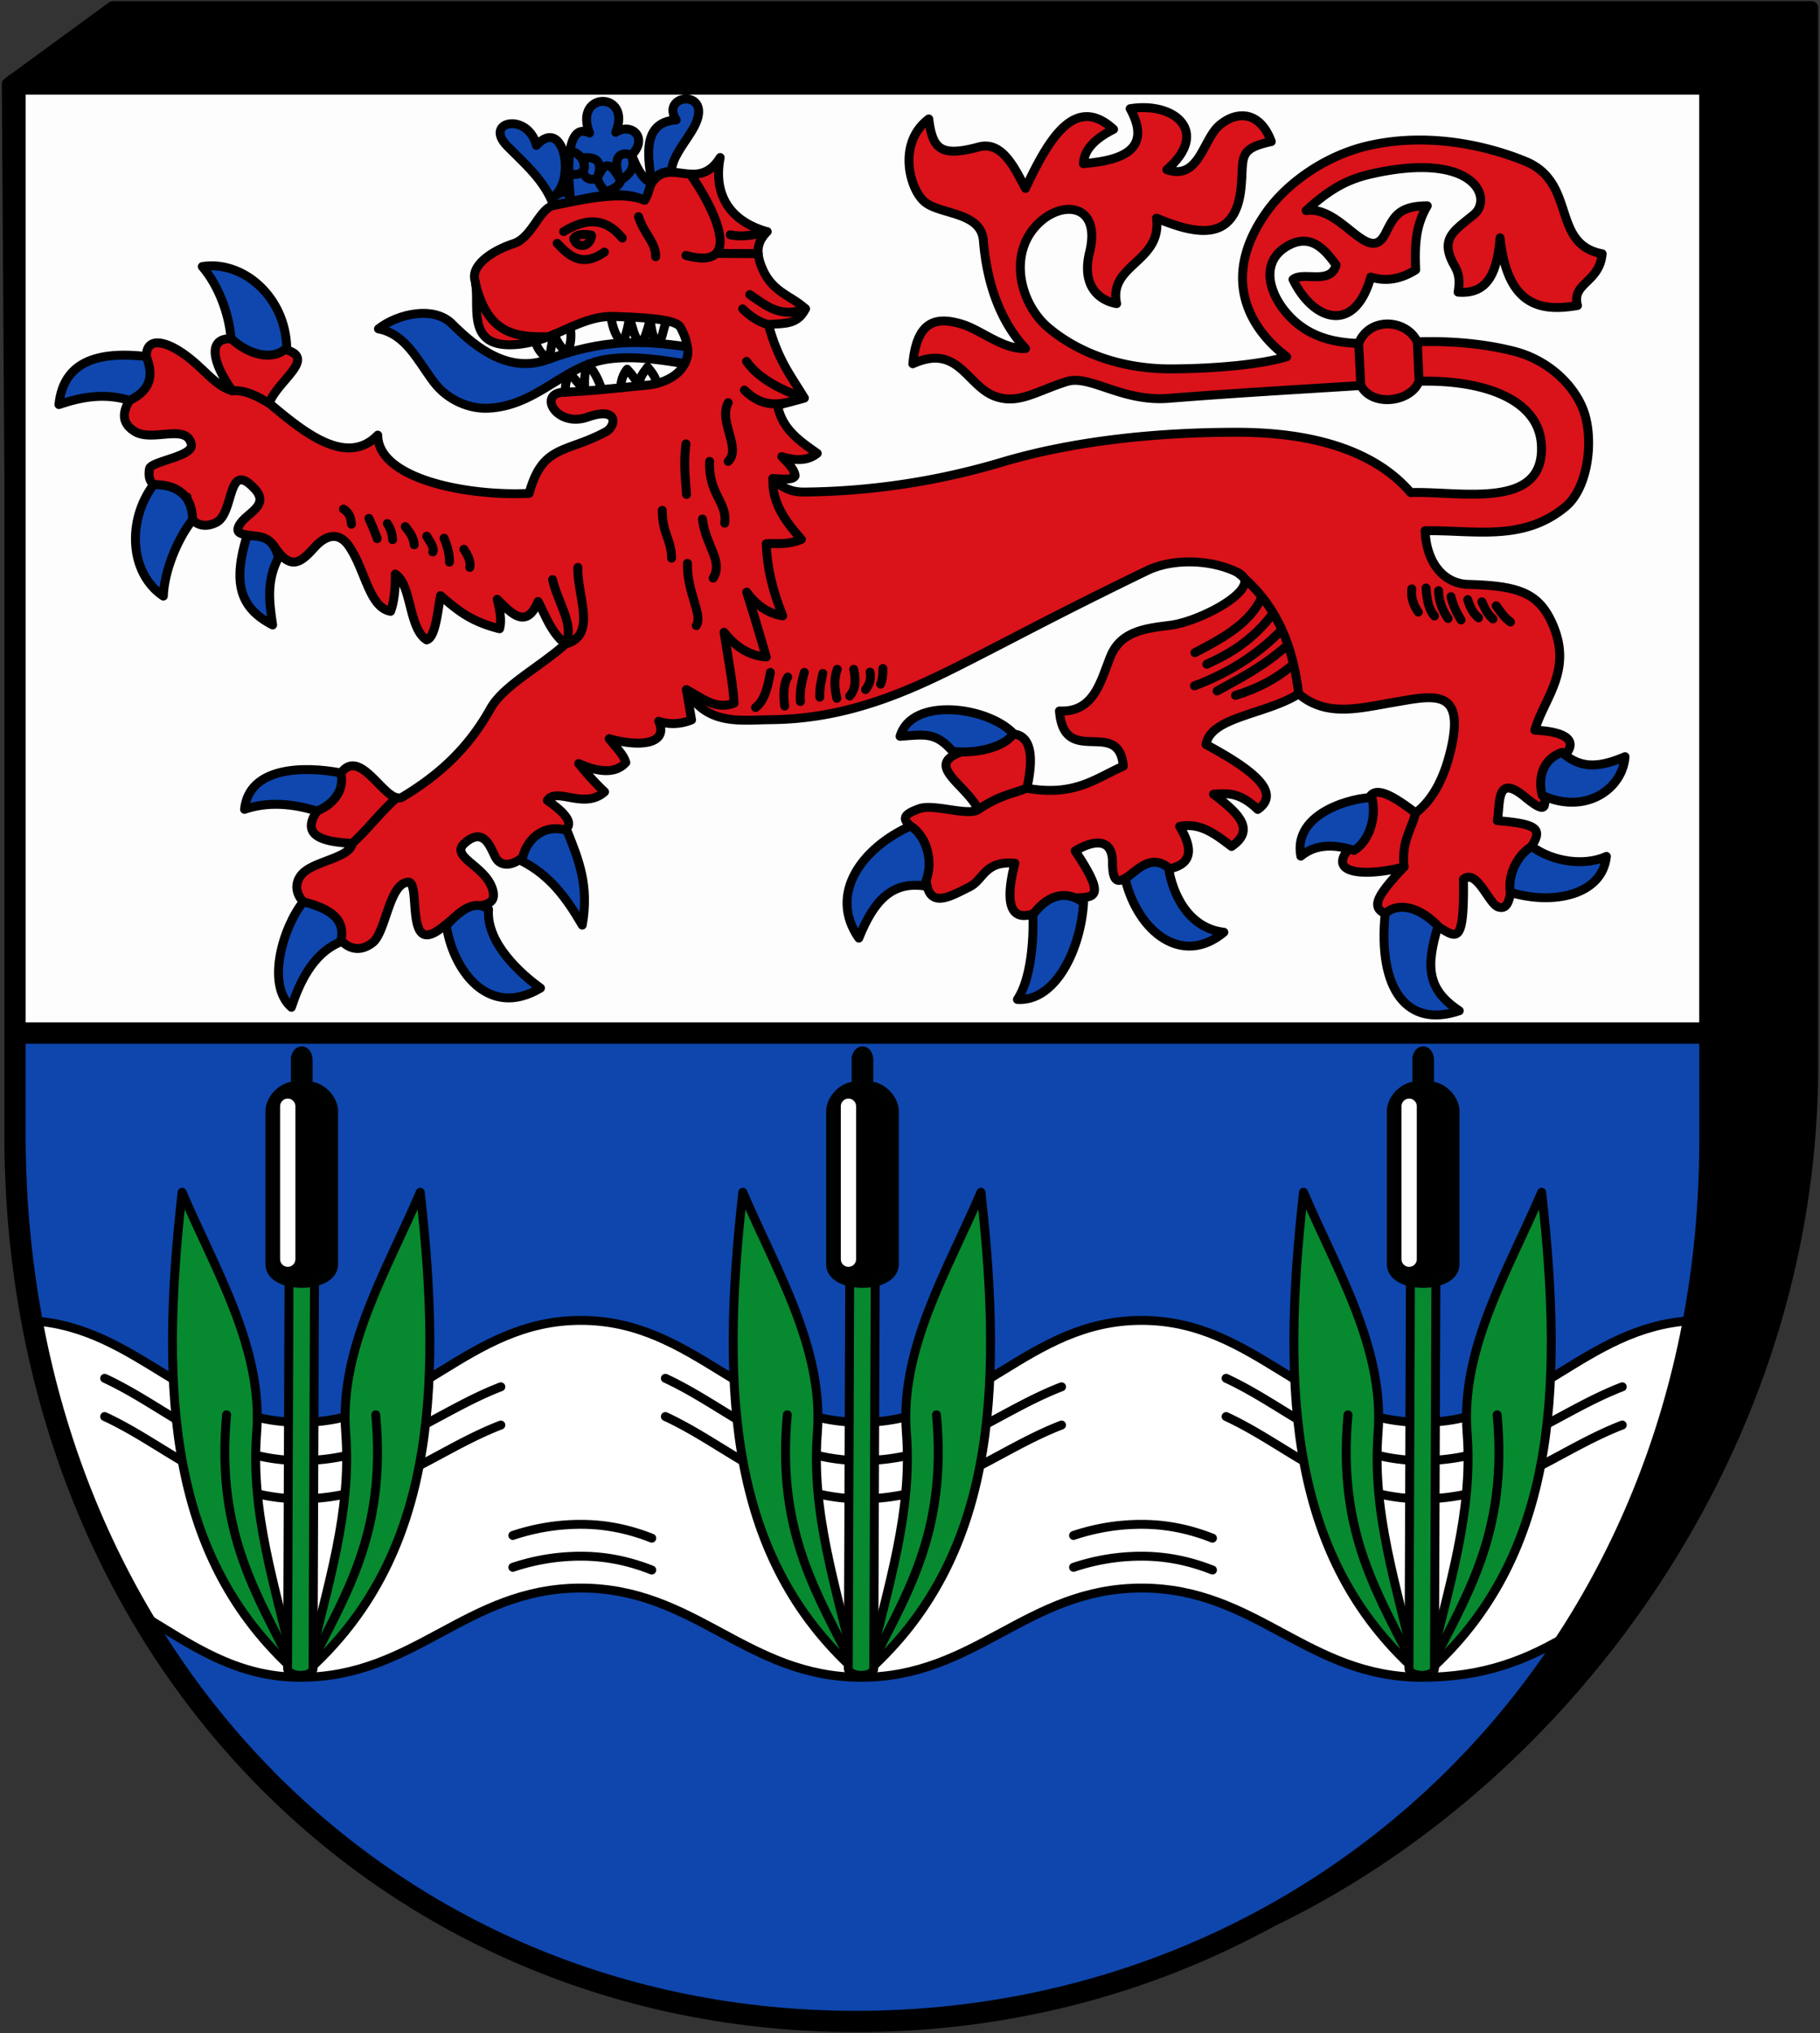 <svg xmlns="http://www.w3.org/2000/svg" height="573" width="513">
    <rect width="100%" height="100%" fill="#333333" stroke="none"/>
    <path style="fill:#000;stroke:#000;stroke-width:3.592px;stroke-linecap:round;stroke-linejoin:round;stroke-opacity:1" d="M31.765 7.126h478.924v298.14c0 143.682-122.844 262.22-240.658 262.22S5.33 470.5 4.23 326.817L2.31 28.678Z" transform="translate(0 -5)"/>
    <path d="M4.23 297.712h477.724l.337 41.228c1.095 133.74-122.988 237.679-246.582 235.668C124.65 572.801 5.7 477.293 4.567 338.94Z" style="opacity:.99;fill:#0f47af;fill-opacity:1;stroke:none;stroke-width:1.078;stroke-linecap:round;stroke-linejoin:round;stroke-miterlimit:4;stroke-dasharray:none;stroke-dashoffset:0;stroke-opacity:1" transform="translate(0 -5)"/>
    <path style="opacity:.99;fill:#fff;fill-opacity:1;stroke:none;stroke-width:1.078;stroke-linecap:round;stroke-linejoin:round;stroke-miterlimit:4;stroke-dasharray:none;stroke-dashoffset:0;stroke-opacity:1" d="M4.23 28.679h477.724v269.033H4.23z" transform="translate(0 -5)"/>
    <path d="M92.193 203.263C95.866 205.475 99.344 208 104.4 208c9 0 13-7 22-7s13 7 22 7 13-7 22-7 13 7 22 7c4.88 0 8.29-1.352 11.825-3.506 4.3-7.424 8.118-15.41 9.344-24.471-8.424.47-12.45 7.977-21.169 7.977-9 0-13-8-22-8s-13 8-22 8-13-8-22-8-13 8-22 8c-8.674 0-12.703-7.43-21.04-7.97 1.89 7.996 3.818 15.982 8.833 23.233z" style="fill:#fff;stroke:#000;stroke-width:.7;stroke-linecap:butt;stroke-linejoin:miter;stroke-miterlimit:4;stroke-dasharray:none;stroke-opacity:1" transform="matrix(3.592 0 0 3.592 -290.307 -274.461)"/>
    <path style="fill:none;stroke:#000;stroke-width:.7;stroke-linecap:round;stroke-linejoin:round;stroke-miterlimit:4;stroke-dasharray:none;stroke-opacity:1" d="M208.12 188.21c-5.187 2.004-9.101 5.79-15.72 5.79-6.467 0-10.352-4.13-15.366-6.456m31.087-2.333c-5.188 2.003-9.102 5.789-15.721 5.789-6.467 0-10.352-4.13-15.366-6.456m-55.97 14.829a16.72 16.72 0 0 1 5.336-.873c2.08 0 3.894.428 5.564 1.085m-11.843-11.374c-5.188 2.003-9.102 5.789-15.721 5.789-6.467 0-10.352-4.13-15.366-6.456m32.03 9.329A16.72 16.72 0 0 1 126.4 196c2.08 0 3.894.428 5.564 1.085m-11.843-11.874c-5.188 2.003-9.102 5.789-15.721 5.789-6.467 0-10.352-4.13-15.366-6.456m76.03 14.829a16.72 16.72 0 0 1 5.336-.873c2.08 0 3.894.428 5.564 1.085m-10.9-2.712A16.72 16.72 0 0 1 170.4 196c2.08 0 3.894.428 5.564 1.085m-11.843-11.874c-5.188 2.003-9.102 5.789-15.721 5.789-6.467 0-10.352-4.13-15.366-6.456m31.087 3.667c-5.188 2.003-9.102 5.789-15.721 5.789-6.467 0-10.352-4.13-15.366-6.456" transform="matrix(3.592 0 0 3.592 -290.307 -274.461)"/>
    <path d="M4.23 28.679h477.724v298.14c0 143.681-107.758 247.85-240.658 247.85C108.395 574.67 5.33 470.5 4.23 326.82z" style="fill:none;stroke:#000;stroke-width:6;stroke-linecap:butt;stroke-linejoin:round;stroke-miterlimit:4;stroke-dasharray:none;stroke-opacity:1" transform="translate(0 -5)"/>
    <path style="fill:#da121a;stroke:#000;stroke-width:.7;stroke-linecap:butt;stroke-linejoin:round;stroke-miterlimit:4;stroke-dasharray:none;stroke-opacity:1" d="M95.073 104.067c-1.302-.875-2.598-1.154-2.755.046-.106.82.27 1.881-.112 2.255-2.133 2.092-1.912 3.23-.783 3.907 1.378.826 4.048-.668 4.41.99.213.97-3.173 1.314-3.28 1.924-.3 1.694 1.291 1.579 2.944 2.214-.31 1.21.64 2.825 2.3 1.992 1.432-.718.827-4.973 2.996-2.65 1.223 1.31-.545 1.864-1.13 2.764-.883 1.363 1.799.432 2.688 1.778 1.263 1.913 2.056 1.287 3.139.08.813-.904 1.87-1.357 2.734-.08 1.28 1.893 1.57 4.79 3.246 5.083.323-.842.378-1.984.368-2.918 1.296.802 1.03 4.264 2.464 5.161.668-.2.835-2.016 1.085-3.47 1.181.979 2.21 1.996 4.636 2.594.132-.478.11-1.187-.187-2.31 1.138 1.137 2.282 2.388 3.21.173.591 1.143 1.066 2.488 2.15 3.335-2.154 1.904-4.892 3.282-5.886 5.065-1.77 3.175-4.118 5.264-6.907 6.935-1.468.879-3.91-5.756-5.564-.201-2.988 2.92-1.377 3.704 1.625 3.842-.188 1.093-2.66 1.34-3.736 2.216-1.187.968-.708 2.805 1.897 3.334.674 2.661 2.166 3.232 3.43 2.243 1.061-.83 1.292-4.681 2.809-4.748.828-.036.09 4.001 1.385 4.131.772.078 1.857-1.155 2.952-1.907.823-.566 2.792-.056 2.25-1.721-.6-1.844-3.408-2.503-2.136-3.591 1.536-1.315 2.008.462 2.404 1.168.602 1.073 2.38.435 3.285-1.73 2.679-.146 3.462-.9.767-2.766.73-1.078 2.893.759 4.49-.674-.676-.625-1.353-1.378-2.03-2.218 1.367.607 2.814.901 3.697-.08-.172-.62-.722-1.115-1.304-1.868 2.599.718 4.664.353 3.884-1.37.983.336 1.943.157 2.58-.109l-.404-2.365c1.59 2.857 4.308 2.369 6.6 2.351 5.717-.043 10.377-2.005 14.755-4.218 4.927-2.49 7.469-3.922 14.78-7.472 2.06-1 5.126-.88 7.152.161 2.149 1.104-2.804 3.774-5.254 4.112-1.705.236-3.882.354-4.731 2.405-.807 1.95-1.274 4.457-4.031 4.33.359 4.51 4.666.457 5.012 4.326-2.154.947-3.797 2.405-7.57 1.733 1.184-5.206-1.564-4.784-3.759-3.198-5.186 1.028-1.144 2.644-.053 4.864-.768.561-3.475-.477-4.64-.058-2.874 1.032.919 1.395.623 3.864-.546 4.548 1.646 3.092 3.332 2.268 1.115-.545 1.168-2.076 3.56-1.853-1.008 3.889-.045 5.185 2.97 3.143 1.792-1.213 5.291 1.146 1.759-4.11.976-.606 2.922-1.339 2.928.877.007 2.816 1.287.617 2.53.653 3.119.09 4.326-.845 2.741-3.452 1.644-.334 2.848.65 4.073 1.571 1.916-1.312.548-2.612-1.412-4.098 1.024-.063 2.024-.205 3.466 1.195 1.903-1.322-.394-3.128-4.057-5.093.35-2.189 4.695-2.343 7.27-3.976 2.188 1.855 4.773 1.118 7.433.67 3.025-.51 5.661-1.236 4.516 3.669-.502 2.148-1.364 3.936-2.77 5-2.382-1.803-4.427-2.954-3.627 1.397-4.734 3.482-.465 3.697 2.714 2.836-2.83 3.035-3.032 3.779 1.114 4.126 2.454.205 3.656 3.944 3.55-3.157 1.066-.829 1.972 1.922 2.725 2.176 1.247.42.827-2.21 1.52-3.187 1.883-2.649 2.62-3.238-1.585-3.584.246-1.27-.143-3.781 2.176-1.85 2.99 2.488.495-1.507 1.706-2.211 2.374-1.382 2.812-2.855-.94-3.037.719-2.534 3.07-4.706 1.318-8.48-1.088-2.347-2.713-2.848-6.558-2.957-1.782-.05-3.247-1.523-3.374-4.207 3.844-.071 7.705.902 11.047-1.908 1.789-1.505 2.225-5.379 1.357-7.607-.777-1.993-2.775-3.881-5.375-4.555-2.798-.725-5.684-.826-7.634-.752-.851-1.776-3.755-1.996-4.608.12-2.152-.053-4.054-.614-5.524-2.23-1.615-1.776-2.228-4.315.109-5.498 1.72-.87 2.8.398 3.644 1.583-.432 1.592-2.582.48-3.378 1.132 1.563 3.248 4.835 4.349 6.102-.189 1.292.401 2.445.111 3.522-.563-.053-1.675-.087-3.35.913-5.026-2.315.005-2.649.93-3.304 2.204-1.297 2.519-3.44-2.257-6.199-1.828 2.023-1.87 3.47-2.51 5.163-2.89 8.078-1.807 9.521 1.94 7.996 3.2-1.457 1.203-2.494 1.764-1.8 3.46.311.762.825 1.08.563 2.627 2.327.187 3.068-1.528 3.293-4.26.583 5.523 3.357 5.773 6.074 5.308-.48-1.786 1.724-1.766 1.936-4.057-4.041-.771-1.949-5.604-6.062-7.272-3.345-1.356-7.893-2.239-12.349-1.195-3.368.79-6.337 2.96-7.904 5.16-4.034 5.665-.757 9.662 1.56 11.384-2.086.63-5.764.943-9.071.953-3.45.01-6.929-.986-9.596-3.199-2.276-1.889-3.227-5.826-.844-8.185 1.933-1.914 4.971-1.547 4.043 2.235-.663 2.698.796 3.793 2.123 4.028-.662-3.092 3.58-3.25 3.131-6.706 2.804 1.155 6.159 2.118 6.626-2.338.256-2.44-.334-3.073 2.38-3.67-.901-2.448-2.763-2.424-4.097-1.251-1.28 1.125-1.583 4.326-4.1 3.456 3.39-2.92.685-5.352-2.879-4.784 2.008 3.64-1.517 4.107-3.669 4.313.06-.9.593-1.798 2.368-2.698-2.968-2.712-5.003.548-6.91 4.634-.773-1.397-1.762-3.758-3.655-3.251-3 .804-3.634.196-3.937-2.193-2.51 1.887-1.499 5.594-.27 6.547 1.265.981 4.377.74 4.559 3.008.282 3.519 1.424 6.456 3.304 8.455-1.784.08-3.49-1.463-5.013-1.917-1.981-.592-3.514-.3-3.83 3.114 3.62-1.64 4.233 1.802 6.53 2.58 1.81.613 3.24-.469 5.563-1.188 1.8-.557 4.299 1.61 7.972 1.32 5.726-.451 10.14-.69 15.092-1.006.876 1.71 3.933 1.32 4.567-.337 5.246-.12 9.374 1.495 9.596 4.945.337 5.253-6.422 3.654-10.253 3.792-2.704-3.158-7.383-4.717-13.533-4.731-6.106-.015-12.746.62-18.519 2.338a56.106 56.106 0 0 1-15.52 2.351c-.866.01-1.65-.21-2.475-1.061.755.039 1.61.145 1.747-.229-.075-.497-.55-.994-1.048-1.49 1.522.492 2.33.107 2.78-.257-1.43-1.001-2.753-1.91-3.117-3.764l2.098-.577c-.979-1.665-2.031-2.883-2.809-5.753 1.057-.146 2.248.109 2.9-1.248-1.199-1.116-2.743-1.291-3.518-3.508-.319-.91-.32-1.694.51-2.54-2.875-.809-4.249-2.859-3.681-5.818-1.996 3.22-4.673-1.13-5.93 3.348-1.84-.749-4.731-.068-7.106.402-1.172.231-1.695 2.52-3.185 3.009-1.594.522-3.336 1.647-3.025 2.86.485 1.89-.919 5.452 3.374 5.041 2.93-.28 4.913-2.307 7.62-2.19 1.729.076 4.74.136 5.132.847 1.698 3.082-.85 4.38-2.62 4.542-1.93.177-4.446.483-6.51.551-2.127.07-.611 2.82 1.857 1.953 2.454-.862 2.233.715 1.428 1.151-3.148 1.704-4.969.966-6.027 4.835-4.696.238-11.844-1.073-11.88-4.569-2.513 2.587-6.001-.409-8.514-2.503.753-2.107 5.123-4.223-.934-4.475-3.589-1.564-4.28.179-1.975 3.494-1.42-.408-2.236-1.836-3.965-2.997z" transform="matrix(3.592 0 0 3.592 -290.307 -274.461)"/>
    <path style="fill:none;stroke:#000;stroke-width:.7;stroke-linecap:round;stroke-linejoin:round;stroke-miterlimit:4;stroke-dasharray:none;stroke-opacity:1" d="M161.397 138.25c-1.198.464-2.065.514-3.812 1.665m40.647-15.981c.372.555.744 1.02 1.117 1.273m-2.248-1.582c.221.446.365.893.874 1.34m-1.981-1.512c.164.537.384 1.045.85 1.43m-2.162-1.662c.121.537.364 1.135.79 1.824m-1.764-2.295c.002.78.307 1.577.747 2.184m-1.73-2.393c.07 1.02.225 1.69.656 2.195m-1.777-2.124c-.09.676.155 1.325.511 1.817m-14.343 6.536c1.583-.489 3.12-1.205 4.55-2.453m-5.994 2.106c1.811-1 3.6-1.89 5.557-3.62m-7.334 3.217c2.58-.957 4.893-2.382 6.864-4.405m-5.895 2.708c1.796-.82 3.57-1.83 5.215-4.004m-6.152 3.102c2.413-1.252 4.307-2.336 5.27-4.37m12.055 16.94c-.34 1.366-1.114 2.19-.914 4.232m-13.05-23.088c3.161 2.563 4.352 5.892 4.783 9.516m9.314-27.618.134 3.09m-4.742-2.97.175 3.307M150.1 128.86c.01.476-.037.897-.18 1.221m-.826-.941c.092.456.011.913-.353 1.369m-.926-1.588c.222 1.025.068 1.675-.319 2.092m-29.338-32.249c1.008 4.002 3.32 4.09 5.67 4.068m22.695 26.09c-.26.673-.23 1.444-.034 2.27m-1.097-1.948c-.128.572-.262 1.138-.242 1.858m-1.212-1.939c-.251.835-.362 1.6-.31 2.282m-.992-1.92c-.485.757-.242 2.276-.242 2.276m-1.121-2.638c-.204 1.226-.508 2.283-1.165 2.752m-24.44-13.28c.292.7.435 1.325.423 1.872m-1.787-2.033c.23.396.663.967.475 1.239m-2.157-1.99c.33.427.669.85.703 1.425m-2.11-1.667c.19.317.373.647.414 1.263m-1.858-1.667c.215.51.43.939.646 1.586m-2.642-2.313c.489.3.586.731.623 1.182m8.824 1.968c.367.546.554 1.031.465 1.425m8.48 0c-.095 2.142 1.565 5.357-.97 6.009.755-1.475-.639-3.293-1.015-5.054m3.065-26.964c-.191 1.022-1.21.92-1.41.22.232-.401.92-.36 1.38-.287m-2.674.646c.964 1.042 1.992 1.897 3.705.693m-3.197-1.613c1.633-.98 3.172-1.223 4.602.51m5.03 35.435c1.151.58 2.298 1.633 3.739 1.053-.03-1.141-.463-3.545-.784-5.56 1.022 1.3 2.137 1.857 3.311 1.939-.8-2.754-1.183-3.982-1.534-5.089.79 1.074 1.731 1.698 2.827 1.858-.682-1.696-1.216-3.504-1.293-5.654.882-.058 1.6.128 2.757-.343-1.452-1.629-2.307-2.992-2.235-4.773m-6.704 6.655c-.054 2.315 1.232 4.028.69 4.885m-2.67-9.046c.022 1.952.71 2.209.731 3.753m-25.054 22.377c1.22-1.103 2.326-2.59 3.489-3.579m22.74-23.797c-.095-1.282-.241-2.539-.044-3.967m2.134 10.53c.826-1.299-.62-2.607-.842-4.634m1.748.323c.222-1.655-1.297-2.278-1.182-4.846m1.454 0c1.06-1.067-.784-3.07 0-4.604m1.44-3.24c.885 1.28 2.586 2.202 4.53 2.873-1.522.41-3.029 1.027-4.697-.622m-.137-6.371c.549.54 1.174 1.003 2.025 1.24m-1.465-2.361c1.244.835 2.39 1.888 4.366 1.113m-3.01-6.049c-.963.262-1.927.441-2.89.25m2.19 1.472-3.16-.017m-2.18-6.224c1.583 2.168 4.563 7.72-.324 6.385m-3.725-3.045c.46 1.417 1.345 1.986 1.35 3.146m-33.236 10.512c1.117-.073 2.025.483 2.909.981" transform="matrix(3.592 0 0 3.592 -290.307 -274.461)"/>
    <path style="fill:#0f47af;stroke:#000;stroke-width:.7;stroke-linecap:round;stroke-linejoin:round;stroke-miterlimit:4;stroke-dasharray:none;stroke-opacity:1" d="M85.445 108.15c1.785-.612 3.608-.926 5.544-.327 1.71-.81 1.88-2.029 1.31-3.446-3.843-.436-6.506.41-6.854 3.773zM125.311 141.562c.903 2.268 1.756 4.28 1.2 7.425-1.272-2.185-2.559-3.904-4.741-5.026.301-1.743 1.733-2.958 3.541-2.399zM110.518 102.21c1.561-1.227 4.378-1.793 5.769-.4 2.002 2.004 4.54 3.906 7.54 2.798 4.252-1.57 7.27-1.525 10.925-.986.128.489-.008.92-.206 1.322-2.135-.357-4.883-.759-6.95-.164-2.913.837-4.955 3.482-8.453 3.655-1.505.075-3.214-.638-4.284-2.056-1.28-1.695-2.198-3.763-4.34-4.17zM124.27 92.523c-.756-2.005-2.28-3.265-3.642-4.65-1.922-1.952 1.64-2.685 2.284-.057 2.208-2.426 3.193 3.01 1.169 4.14 1.15-.74 1.263-.55 1.516.065 0 0-.83-6.312 1.485-5.175-1.304-3.31 3.376-3.294 2.056-.058 1.28-.81 2.558.47 1.256 1.771.449 1.223 1.085 2.157 1.523 2.111-.089-1.413-.977-4.667 1.961-4.853-1.372-2.15 3.347-2.523 1.2.914-.674 1.08-1.568 2.164-1.542 3.085-1.957.193-1.537 1.486-2.134 2.3-2.087-1.005-5.102.004-7.132.407zM96.692 97.324c1.235 1.427 2.093 3.629 2.261 5.65 1.39 1.282 3.27 1.784 4.37.727-.097-4.031-3.465-6.89-6.63-6.377zM93.637 123.176c.071-1.886 1.038-4.395 2.293-5.986-.026-2.172-1.528-2.78-3.055-2.759-2.107 2.785-1.903 6.96.762 8.745zM102.213 125.441c-.277-1.867-.483-3.488.459-5.283-.485-1.828-1.54-1.646-2.465-1.743-1.127 3.7-.608 5.672 2.006 7.026zM123.232 153.928c-1.52-1.09-4.283-3.542-4.076-6.182-1.164-.821-2.253.163-3.31 1.265.5 3.456 3.273 7.386 7.386 4.917zM100.009 139.906c1.785-.612 3.722-.47 5.659.13 1.026-.354 2.288-1.464 1.881-2.989-2.872-.55-7.192-.504-7.54 2.859zM103.686 155.435c.588-1.793 1.637-4.225 3.854-5.124.573-2.094-1.444-2.757-2.917-3.157-1.594 1.982-2.95 6.517-.937 8.281zM148.213 150.007c1.194-2.998 2.632-4.427 5.09-4.099.905-1.66.268-3.888-1.026-4.698-3.763 1.68-6.504 5.303-4.064 8.797zM151.45 134.178c1.952-.144 2.799-.354 4.124 1.18 1.878.22 4.207-.366 4.76-1.412-2.012-2.104-7.978-2.907-8.885.232zM160.658 154.821c1.052-1.567 1.29-4.621 1.212-6.647 1.299-1.74 2.757-1.861 3.979-.946-.21 3.584-2.164 7.777-5.191 7.593zM176.859 149.548c-2.808-.318-4.043-3.05-4.339-5.055-1.467-1.192-2.612.375-3.418.84 1.026 4.257 4.528 6.912 7.757 4.215zM195.33 155.707c-2.6-1.704-2.59-3.57-1.667-6.646-1.315-1.359-2.986-1.98-4.145-.987-.59 5.88 1.677 9.041 5.812 7.633zM182.897 143.576c1.175-.978 2.68-.937 4.176-.448 1.168-.695 1.79-2.551 1.405-4.134-1.248-.047-6.233 1.08-5.581 4.582zM206.876 143.598c-1.719.78-4.206.432-5.868-.786-1.203.752-1.885 2.333-1.668 3.608 3.408 1.028 7.22.194 7.536-2.822zM208.337 135.775c-1.805.758-3.403 1.083-4.927-.338-1.652.535-1.897 2.204-1.566 3.374 3.442 1.565 6.321-.545 6.493-3.036z" transform="matrix(3.592 0 0 3.592 -290.307 -274.461)"/>
    <path style="fill:none;stroke:#000;stroke-width:.7;stroke-linecap:round;stroke-linejoin:round;stroke-miterlimit:4;stroke-dasharray:none;stroke-opacity:1" d="M125.527 88.328c.64-.148 1.457.895 1.016 1.53.172.436.428.765 1.136.552.395.963.733 1.035.716 1.033.522-.167 1.045-.464 1.125-.872.573-.42 1.274-.898.817-2.012-1.103-.336-1.411.472-.845 1.977-1.043-2.065-1.474-.78-1.823-.102.523-1.34-.034-1.776-1.187-1.633.424.648.253 1.53-1.057 1.243M122.809 103.174c.225.69.6 1.159 1.13 1.393.079-.683.207-1.317.362-1.925.272.636.596 1.185 1.095 1.442.123-.58.331-1.053.167-1.991M128.766 101.272c.111.776.41 1.747.941 1.982.165-.383.413-1.13.503-1.968.271.917.48 1.995.979 2.002.194-.132.684-1.76.638-1.897.108.852.214 1.71.693 1.967.255-.418.31-.88.564-1.749M125.178 107.175c-.004-.487.043-.913.325-1.475.465.46.803.915 1.216 1.387-.045-.69-.066-1.646.263-2.101.372.462.774 1.08 1.052 1.99M129.532 106.83c.003-.46.135-1.004.502-1.452.38.402.642.805.97 1.305-.046-.661.306-1.02.634-1.476.372.462.618.773.725 1.285" transform="matrix(3.592 0 0 3.592 -290.307 -274.461)"/>
    <path style="fill:#078930;stroke:#000;stroke-width:.7;stroke-linecap:round;stroke-linejoin:round;stroke-miterlimit:4;stroke-dasharray:none;stroke-opacity:1" d="M94.811 170.348c-1.811 16.023-.917 28.73 8.846 37.55-1.583-6.803-3.478-12.398-2.996-18.685.51-6.64-3.252-12.771-5.85-18.865z" transform="matrix(3.592 0 0 3.592 -131.185 -275.898)"/>
    <path style="fill:none;stroke:#000;stroke-width:.7;stroke-linecap:round;stroke-linejoin:round;stroke-miterlimit:4;stroke-dasharray:none;stroke-opacity:1" d="M98.301 187.806c-.869 9.456 2.511 14.278 5.356 20.092" transform="matrix(3.592 0 0 3.592 -131.185 -275.898)"/>
    <path d="M94.811 170.348c-1.811 16.023-.917 28.73 8.846 37.55-1.583-6.803-3.478-12.398-2.996-18.685.51-6.64-3.252-12.771-5.85-18.865z" style="fill:#078930;stroke:#000;stroke-width:.7;stroke-linecap:round;stroke-linejoin:round;stroke-miterlimit:4;stroke-dasharray:none;stroke-opacity:1" transform="matrix(-3.592 0 0 3.592 617.056 -275.898)"/>
    <path d="M98.301 187.806c-.869 9.456 2.511 14.278 5.356 20.092" style="fill:none;stroke:#000;stroke-width:.7;stroke-linecap:round;stroke-linejoin:round;stroke-miterlimit:4;stroke-dasharray:none;stroke-opacity:1" transform="matrix(-3.592 0 0 3.592 617.056 -275.898)"/>
    <path d="m102.5 177-.113 30.686c-.003.722 1.997.782 2 0L104.5 177Z" style="fill:#078930;stroke:#000;stroke-width:.7;stroke-linecap:butt;stroke-linejoin:miter;stroke-miterlimit:4;stroke-dasharray:none;stroke-opacity:1" transform="matrix(3.592 0 0 3.592 -128.67 -275.898)"/>
    <path d="M103 160v2c-1 0-2 1-2 2v12c0 2 5 2 5 0v-12c0-1-1-2-2-2v-2c0-1-1-1-1 0z" style="fill:#000;stroke:#000200;stroke-width:.7;stroke-linecap:butt;stroke-linejoin:miter;stroke-miterlimit:4;stroke-dasharray:none;stroke-opacity:1" transform="matrix(3.592 0 0 3.592 -128.67 -275.898)"/>
    <path d="M102.4 163.6v12" style="fill:none;stroke:#fff;stroke-width:1.2;stroke-linecap:round;stroke-linejoin:round;stroke-miterlimit:4;stroke-dasharray:none;stroke-opacity:1" transform="matrix(3.592 0 0 3.592 -128.67 -275.898)"/>
    <path d="M94.811 170.348c-1.811 16.023-.917 28.73 8.846 37.55-1.583-6.803-3.478-12.398-2.996-18.685.51-6.64-3.252-12.771-5.85-18.865z" style="fill:#078930;stroke:#000;stroke-width:.7;stroke-linecap:round;stroke-linejoin:round;stroke-miterlimit:4;stroke-dasharray:none;stroke-opacity:1" transform="matrix(3.592 0 0 3.592 26.859 -275.898)"/>
    <path d="M98.301 187.806c-.869 9.456 2.511 14.278 5.356 20.092" style="fill:none;stroke:#000;stroke-width:.7;stroke-linecap:round;stroke-linejoin:round;stroke-miterlimit:4;stroke-dasharray:none;stroke-opacity:1" transform="matrix(3.592 0 0 3.592 26.859 -275.898)"/>
    <path style="fill:#078930;stroke:#000;stroke-width:.7;stroke-linecap:round;stroke-linejoin:round;stroke-miterlimit:4;stroke-dasharray:none;stroke-opacity:1" d="M94.811 170.348c-1.811 16.023-.917 28.73 8.846 37.55-1.583-6.803-3.478-12.398-2.996-18.685.51-6.64-3.252-12.771-5.85-18.865z" transform="matrix(-3.592 0 0 3.592 775.1 -275.898)"/>
    <path style="fill:none;stroke:#000;stroke-width:.7;stroke-linecap:round;stroke-linejoin:round;stroke-miterlimit:4;stroke-dasharray:none;stroke-opacity:1" d="M98.301 187.806c-.869 9.456 2.511 14.278 5.356 20.092" transform="matrix(-3.592 0 0 3.592 775.1 -275.898)"/>
    <path style="fill:#078930;stroke:#000;stroke-width:.7;stroke-linecap:butt;stroke-linejoin:miter;stroke-miterlimit:4;stroke-dasharray:none;stroke-opacity:1" d="m102.5 177-.113 30.686c-.003.722 1.997.782 2 0L104.5 177Z" transform="matrix(3.592 0 0 3.592 29.373 -275.898)"/>
    <path style="fill:#000;stroke:#000200;stroke-width:.7;stroke-linecap:butt;stroke-linejoin:miter;stroke-miterlimit:4;stroke-dasharray:none;stroke-opacity:1" d="M103 160v2c-1 0-2 1-2 2v12c0 2 5 2 5 0v-12c0-1-1-2-2-2v-2c0-1-1-1-1 0z" transform="matrix(3.592 0 0 3.592 29.373 -275.898)"/>
    <path style="fill:none;stroke:#fff;stroke-width:1.2;stroke-linecap:round;stroke-linejoin:round;stroke-miterlimit:4;stroke-dasharray:none;stroke-opacity:1" d="M102.4 163.6v12" transform="matrix(3.592 0 0 3.592 29.373 -275.898)"/>
    <path d="M94.811 170.348c-1.811 16.023-.917 28.73 8.846 37.55-1.583-6.803-3.478-12.398-2.996-18.685.51-6.64-3.252-12.771-5.85-18.865z" style="fill:#078930;stroke:#000;stroke-width:.7;stroke-linecap:round;stroke-linejoin:round;stroke-miterlimit:4;stroke-dasharray:none;stroke-opacity:1" transform="matrix(3.592 0 0 3.592 -289.229 -275.898)"/>
    <path d="M98.301 187.806c-.869 9.456 2.511 14.278 5.356 20.092" style="fill:none;stroke:#000;stroke-width:.7;stroke-linecap:round;stroke-linejoin:round;stroke-miterlimit:4;stroke-dasharray:none;stroke-opacity:1" transform="matrix(3.592 0 0 3.592 -289.229 -275.898)"/>
    <path style="fill:#078930;stroke:#000;stroke-width:.7;stroke-linecap:round;stroke-linejoin:round;stroke-miterlimit:4;stroke-dasharray:none;stroke-opacity:1" d="M94.811 170.348c-1.811 16.023-.917 28.73 8.846 37.55-1.583-6.803-3.478-12.398-2.996-18.685.51-6.64-3.252-12.771-5.85-18.865z" transform="matrix(-3.592 0 0 3.592 459.012 -275.898)"/>
    <path style="fill:none;stroke:#000;stroke-width:.7;stroke-linecap:round;stroke-linejoin:round;stroke-miterlimit:4;stroke-dasharray:none;stroke-opacity:1" d="M98.301 187.806c-.869 9.456 2.511 14.278 5.356 20.092" transform="matrix(-3.592 0 0 3.592 459.012 -275.898)"/>
    <path style="fill:#078930;stroke:#000;stroke-width:.7;stroke-linecap:butt;stroke-linejoin:miter;stroke-miterlimit:4;stroke-dasharray:none;stroke-opacity:1" d="m102.5 177-.113 30.686c-.003.722 1.997.782 2 0L104.5 177Z" transform="matrix(3.592 0 0 3.592 -286.715 -275.898)"/>
    <path style="fill:#000;stroke:#000200;stroke-width:.7;stroke-linecap:butt;stroke-linejoin:miter;stroke-miterlimit:4;stroke-dasharray:none;stroke-opacity:1" d="M103 160v2c-1 0-2 1-2 2v12c0 2 5 2 5 0v-12c0-1-1-2-2-2v-2c0-1-1-1-1 0z" transform="matrix(3.592 0 0 3.592 -286.715 -275.898)"/>
    <path style="fill:none;stroke:#fff;stroke-width:1.2;stroke-linecap:round;stroke-linejoin:round;stroke-miterlimit:4;stroke-dasharray:none;stroke-opacity:1" d="M102.4 163.6v12" transform="matrix(3.592 0 0 3.592 -286.715 -275.898)"/>
    <path d="M5.63 296.135h477.724" style="fill:none;stroke:#000;stroke-width:6;stroke-linecap:butt;stroke-linejoin:miter;stroke-miterlimit:4;stroke-dasharray:none;stroke-opacity:1" transform="translate(0 -5)"/>
</svg>
